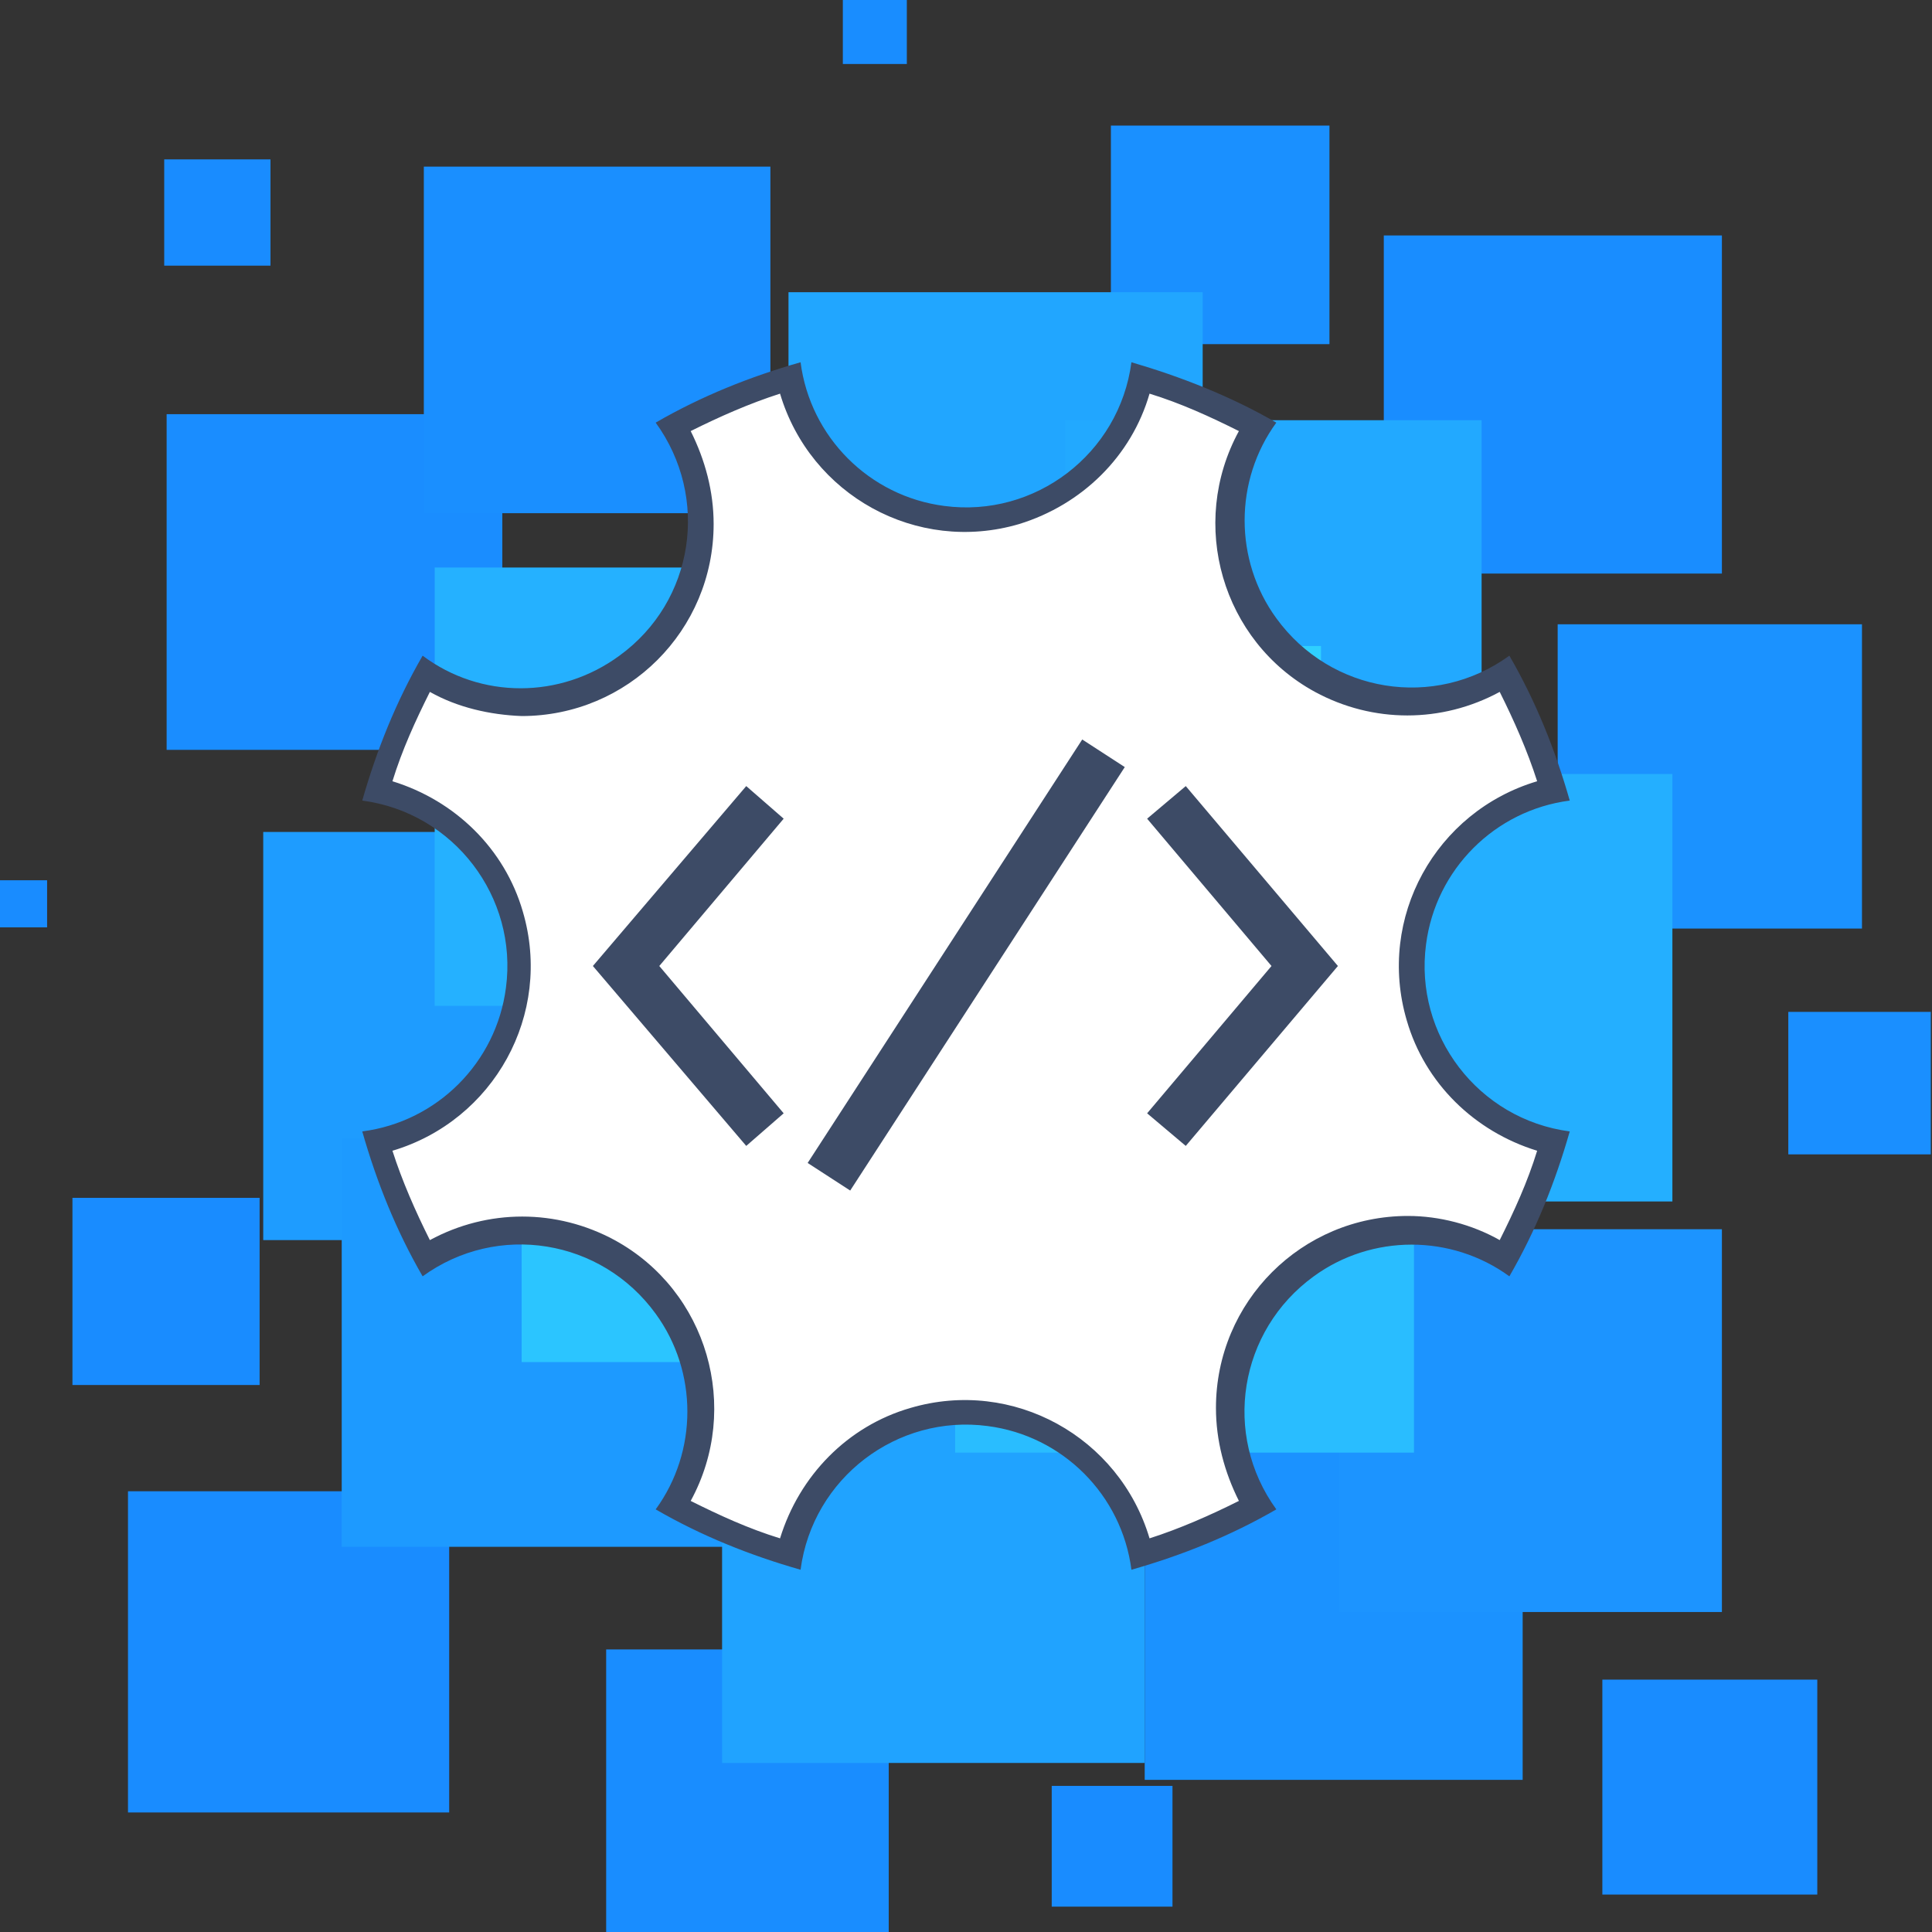 <?xml version="1.0" encoding="utf-8"?>
<!-- Generator: Adobe Illustrator 25.2.0, SVG Export Plug-In . SVG Version: 6.00 Build 0)  -->
<svg version="1.1" id="Camada_1" xmlns="http://www.w3.org/2000/svg" xmlns:xlink="http://www.w3.org/1999/xlink" x="0px" y="0px"
	 viewBox="0 0 160 160" style="enable-background:new 0 0 160 160;" xml:space="preserve">
<rect x="0" y="0" width="160" height="160" fill="#333333" stroke="none"/>
<style type="text/css">
	.st0{fill:#198CFF;}
	.st1{fill:#1A8DFF;}
	.st2{fill:#1A8FFF;}
	.st3{fill:#198DFF;}
	.st4{fill:#1E9CFF;}
	.st5{fill:#1A90FF;}
	.st6{fill:#1D9AFF;}
	.st7{fill:#20A3FF;}
	.st8{fill:#1B92FF;}
	.st9{fill:#1C94FF;}
	.st10{fill:#25B1FF;}
	.st11{fill:#21A6FF;}
	.st12{fill:#2BC5FF;}
	.st13{fill:#22A9FF;}
	.st14{fill:#29BDFF;}
	.st15{fill:#24AFFF;}
	.st16{fill:#2FD0FF;}
	.st17{fill:#FFFFFF;}
	.st18{fill:#3D4B66;}
</style>
<rect x="13.6" y="13.2" class="st0" width="8.8" height="8.8"/>
<rect y="72.9" class="st0" width="3.9" height="3.9"/>
<rect x="13.8" y="34.3" class="st1" width="27.8" height="27.8"/>
<rect x="35.1" y="13.8" class="st2" width="28.7" height="28.7"/>
<rect x="69.8" class="st3" width="5.3" height="5.3"/>
<rect x="6" y="99.2" class="st0" width="15.5" height="15.5"/>
<rect x="21.8" y="68.9" class="st4" width="33.8" height="33.8"/>
<rect x="92" y="10.4" class="st5" width="18.1" height="18.1"/>
<rect x="10.6" y="123.5" class="st0" width="26.6" height="26.6"/>
<rect x="28.3" y="94.3" class="st6" width="33.8" height="33.8"/>
<rect x="114.6" y="19.5" class="st3" width="28" height="28"/>
<rect x="50.2" y="136.6" class="st3" width="23.4" height="23.4"/>
<rect x="59.8" y="111" class="st7" width="35" height="35"/>
<rect x="129" y="51.7" class="st8" width="25.2" height="25.2"/>
<rect x="87.1" y="147.9" class="st0" width="10" height="10"/>
<rect x="94.8" y="116.1" class="st8" width="31.3" height="31.3"/>
<rect x="110.9" y="101.8" class="st9" width="31.7" height="31.7"/>
<rect x="148.1" y="83.8" class="st2" width="11.8" height="11.8"/>
<rect x="132.7" y="139.1" class="st0" width="17.8" height="17.8"/>
<rect x="36" y="47" class="st10" width="36.4" height="36.3"/>
<rect x="65.3" y="24.2" class="st11" width="34.3" height="34.3"/>
<rect x="43.2" y="73.2" class="st12" width="39.6" height="39.6"/>
<rect x="88.2" y="34.8" class="st13" width="34.5" height="34.5"/>
<rect x="79.1" y="82.3" class="st14" width="38" height="38"/>
<rect x="103.1" y="64.1" class="st15" width="35.4" height="35.4"/>
<rect x="69.3" y="53.5" class="st16" width="40.1" height="40.1"/>
<path class="st17" d="M94.4,127.6c-2.3-8-10.7-12.6-18.7-10.2c-4.9,1.4-8.8,5.3-10.2,10.2l-0.2,0.8l-0.8-0.3
	c-2.6-0.8-5.1-1.9-7.6-3.1l-0.8-0.4l0.4-0.8c3.2-5.9,2.1-13.1-2.6-17.9c-2.8-2.8-6.7-4.4-10.7-4.4c-2.5,0-5,0.6-7.2,1.8l-0.8,0.4
	l-0.4-0.8c-1.2-2.4-2.3-5-3.1-7.6l-0.3-0.8l0.8-0.2c8-2.3,12.6-10.7,10.2-18.7c-1.4-4.9-5.3-8.8-10.2-10.2l-0.8-0.2l0.3-0.8
	c0.8-2.6,1.9-5.1,3.2-7.6l0.4-0.8l0.8,0.4c2.2,1.2,4.7,1.8,7.2,1.8c4,0,7.8-1.6,10.6-4.4c4.7-4.7,5.8-12,2.6-17.9l-0.4-0.8l0.8-0.1
	c2.4-1.2,5-2.3,7.6-3.1l0.8-0.3l0.2,0.8c2.3,8,10.7,12.6,18.7,10.2c4.9-1.4,8.8-5.3,10.2-10.2l0.2-0.8l0.8,0.3
	c2.6,0.8,5.1,1.9,7.6,3.2l0.8,0.4l-0.4,0.8c-3.2,5.9-2.1,13.1,2.6,17.9c2.8,2.8,6.7,4.4,10.7,4.4c2.5,0,5-0.6,7.2-1.8l0.8-0.4
	l0.4,0.8c1.3,2.4,2.3,5,3.1,7.5l0.3,0.8l-0.8,0.2c-8,2.3-12.6,10.7-10.2,18.7c1.4,4.9,5.3,8.8,10.2,10.2l0.8,0.2l-0.3,0.8
	c-0.8,2.6-1.9,5.1-3.1,7.6l-0.4,0.8l-0.8-0.4c-2.2-1.2-4.7-1.8-7.2-1.8c-4,0-7.8,1.6-10.7,4.4c-4.7,4.7-5.8,12-2.6,17.9l0.4,0.8
	l-0.8,0.4c-2.4,1.3-5,2.3-7.6,3.1l-0.8,0.3L94.4,127.6z"/>
<path class="st18" d="M95.2,32.6c2.6,0.8,5,1.9,7.4,3.1c-4.2,7.7-1.4,17.4,6.3,21.6c4.8,2.6,10.5,2.6,15.3,0
	c1.2,2.4,2.3,4.9,3.1,7.4c-8.4,2.5-13.3,11.3-10.8,19.8c1.5,5.2,5.6,9.2,10.8,10.8c-0.8,2.6-1.9,5-3.1,7.4c-2.3-1.3-5-2-7.6-2
	c-8.8,0-15.9,7.1-15.9,15.9c0,2.7,0.7,5.3,1.9,7.7c-2.4,1.2-4.9,2.3-7.4,3.1c-2.5-8.4-11.3-13.3-19.8-10.8
	c-5.2,1.5-9.2,5.6-10.8,10.8c-2.6-0.8-5-1.9-7.4-3.1c4.2-7.7,1.4-17.4-6.3-21.6c-4.8-2.6-10.5-2.6-15.3,0c-1.2-2.4-2.3-4.9-3.1-7.4
	c8.4-2.5,13.3-11.3,10.8-19.8c-1.5-5.2-5.6-9.2-10.8-10.8c0.8-2.6,1.9-5,3.1-7.4c2.3,1.3,5,1.9,7.6,2c8.8,0,15.9-7.1,15.9-15.9
	c0-2.7-0.7-5.3-1.9-7.7c2.4-1.2,4.9-2.3,7.4-3.1c2.5,8.4,11.3,13.3,19.8,10.8C89.6,41.8,93.7,37.8,95.2,32.6 M93.7,30
	c-1,7.6-8,12.9-15.5,11.9C72,41.1,67.1,36.2,66.3,30c-4.2,1.2-8.2,2.8-12,5c4.5,6.2,3.2,14.8-3,19.3c-4.9,3.6-11.5,3.6-16.3,0
	c-2.2,3.8-3.8,7.8-5,12c7.6,1,12.9,8,11.9,15.5C41.1,88,36.2,92.9,30,93.7c1.2,4.2,2.8,8.2,5,12c6.2-4.5,14.8-3.1,19.3,3.1
	c3.5,4.8,3.5,11.4,0,16.2c3.8,2.2,7.8,3.8,12,5c1-7.6,8-12.9,15.5-11.9c6.2,0.8,11.1,5.7,11.9,11.9c4.2-1.2,8.2-2.8,12-5
	c-4.5-6.2-3.1-14.8,3.1-19.3c4.8-3.5,11.4-3.5,16.2,0c2.2-3.8,3.8-7.8,5-12c-7.6-1-12.9-8-11.9-15.5c0.8-6.2,5.7-11.1,11.9-11.9
	c-1.2-4.2-2.8-8.2-5-12c-6.2,4.5-14.8,3.1-19.3-3.1c-3.5-4.8-3.5-11.4,0-16.2C101.9,32.8,97.8,31.2,93.7,30L93.7,30z"/>
<polygon class="st18" points="61.8,94.9 49.1,80 61.8,65.1 64.9,67.8 54.6,80 64.9,92.2 "/>
<polygon class="st18" points="98.2,94.9 95,92.2 105.3,80 95,67.8 98.2,65.1 110.8,80 "/>
<rect x="59.1" y="77.9" transform="matrix(0.544 -0.839 0.839 0.544 -30.622 103.519)" class="st18" width="41.8" height="4.2"/>
</svg>
